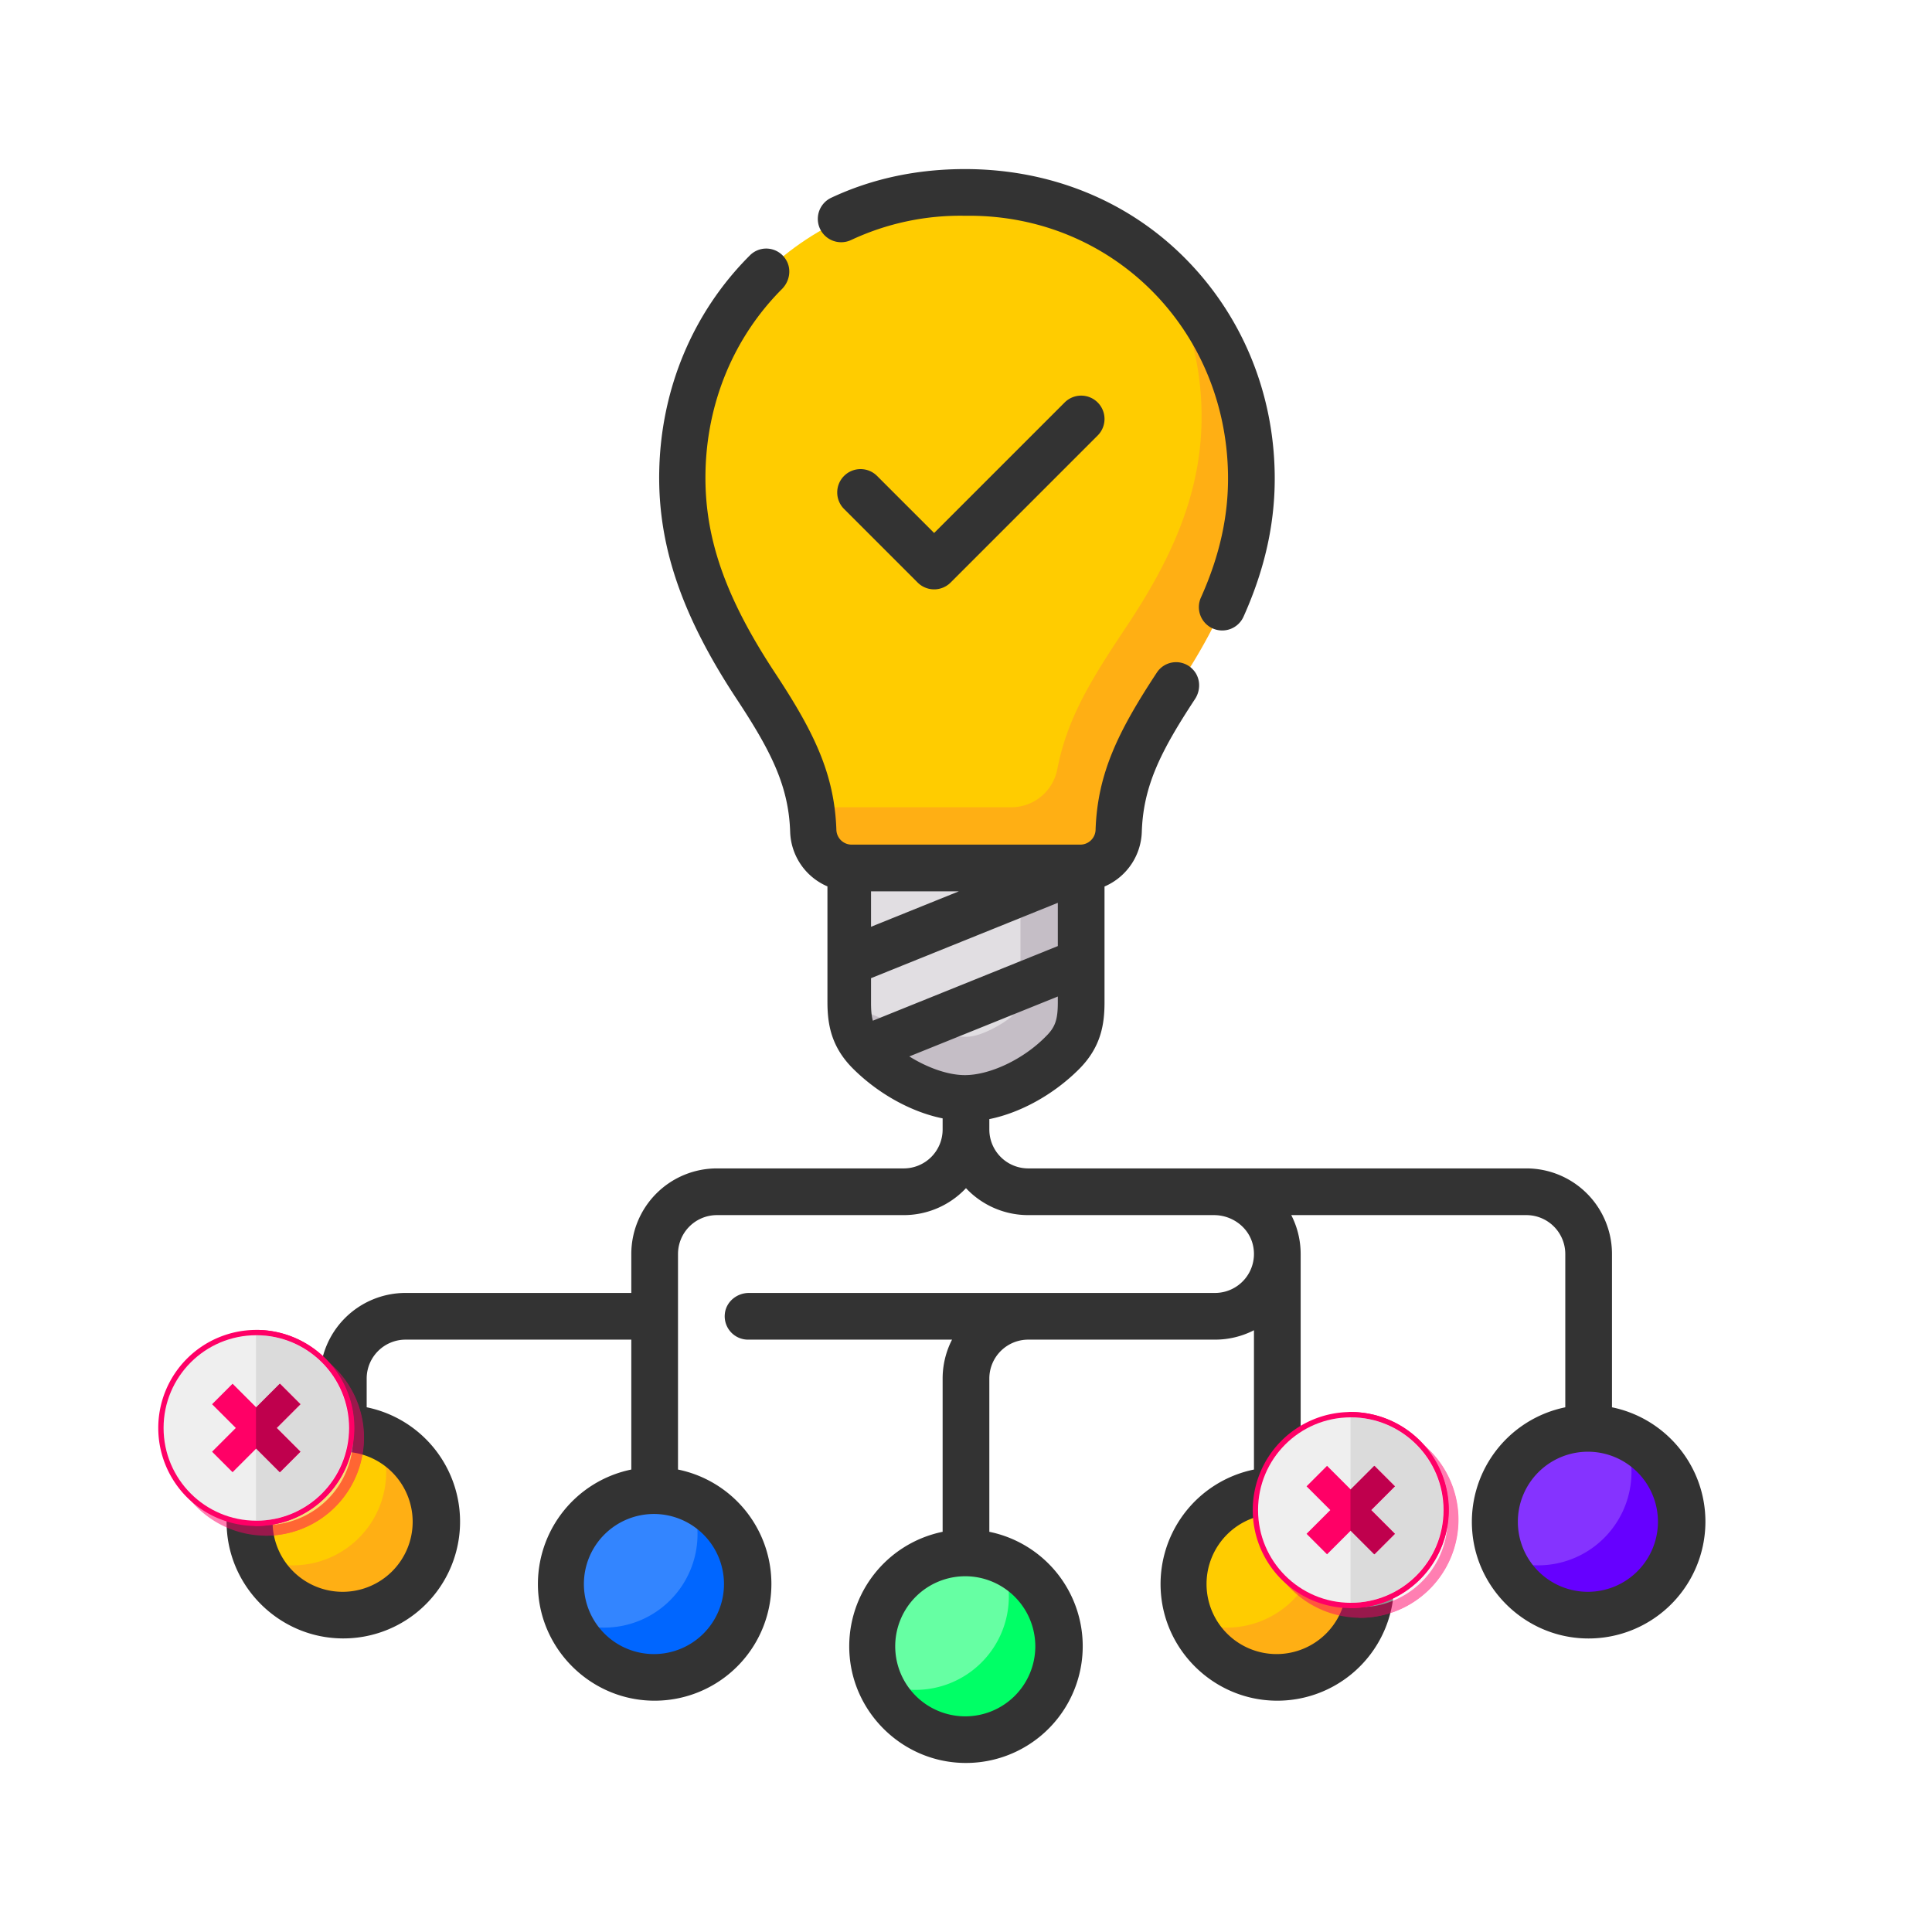 <svg xmlns="http://www.w3.org/2000/svg" xmlns:xlink="http://www.w3.org/1999/xlink" width="2000" height="2000" viewBox="0 0 2000 2000"><defs><filter id="a" x="-15%" y="-15%" width="140%" height="130%" name="AI_Shadow_2"><feGaussianBlur result="blur" stdDeviation="8" in="SourceAlpha"/><feOffset result="offsetBlurredAlpha" dx="10" dy="10" in="blur"/><feMerge><feMergeNode in="offsetBlurredAlpha"/><feMergeNode in="SourceGraphic"/></feMerge></filter></defs><path d="M1077.293,1053.236c8.527-7.433,10.341-13.349,10.341-24.419,0-7.622-32.227-160.908-32.227-160.908H879.126v170.573c19.533,52.183,86.945,67.024,120.369,67.024C1015.731,1105.506,1071.391,1058.38,1077.293,1053.236Z" fill="#e1dee2"/><path d="M1120.837,867.91H1056.38v160.907c0,11.07-1.813,16.987-10.342,24.419-5.9,5.145-29.333,20.042-45.57,20.042-33.423,0-87.453-14.77-120.367-34.8,0,20.9,3.441,36.312,19.533,52.183,27.5,27.121,67.411,47.067,100.834,47.069s73.341-19.944,100.838-47.062c16.092-15.871,19.533-31.28,19.531-52.183Z" fill="#c5bec6"/><path d="M1192.761,678.934c48.82-73.364,78.159-142.192,76.853-220.815-.9-54.532-27.351-134.576-67.233-180.8-52.725-49.486-123.915-78.113-203.145-78.113-163.906,0-293.441,127.261-296.16,291.145-1.3,78.626,28.033,147.451,76.854,220.815,30.494,45.824,50.539,81.5,57.407,123.913L1115.459,867.3C1119.823,791.068,1148.237,745.842,1192.761,678.934Z" fill="#fc0"/><path d="M1202.387,277.912a301.072,301.072,0,0,1,41.452,148.579c1.305,78.628-28.033,147.454-76.855,220.819-36.265,54.5-61.844,94.608-72.444,148.805a48.577,48.577,0,0,1-47.532,39.567H837.336a205.245,205.245,0,0,1,2.53,25.41c.785,21.463,18.629,39.047,40.107,39.047h238.536c21.5,0,39.327-17.6,40.108-39.087,1.979-54.44,23.565-94.63,59.936-149.285,48.821-73.366,78.163-142.2,76.855-220.819C1294,406.281,1258.738,330.8,1202.387,277.912Z" fill="#ffaf14"/><path d="M1708.247,1543.1c0-13.32-4.918-34.906-26.9-56.888a96.73,96.73,0,0,0-126.668,126.668c17.948,17.947,43.572,26.9,56.889,26.9A96.681,96.681,0,0,0,1708.247,1543.1Z" fill="#8533ff"/><path d="M1681.343,1486.211a96.73,96.73,0,0,1-126.668,126.668,96.7,96.7,0,1,0,126.668-126.668Z" fill="#60f"/><path d="M1385.969,1607.555c0-13.32-4.917-34.906-26.9-56.889A96.73,96.73,0,0,0,1232.4,1677.334c17.947,17.948,43.572,26.9,56.888,26.9A96.681,96.681,0,0,0,1385.969,1607.555Z" fill="#fc0"/><path d="M1359.066,1550.666A96.73,96.73,0,0,1,1232.4,1677.334a96.7,96.7,0,1,0,126.668-126.668Z" fill="#ffaf14"/><path d="M1063.692,1672.01c0-13.32-4.918-34.906-26.9-56.888A96.73,96.73,0,0,0,910.12,1741.79c17.948,17.947,43.572,26.9,56.889,26.9A96.681,96.681,0,0,0,1063.692,1672.01Z" fill="#66ffa3"/><path d="M1036.788,1615.122A96.73,96.73,0,0,1,910.12,1741.79a96.7,96.7,0,1,0,126.668-126.668Z" fill="#0f6"/><path d="M741.414,1607.555c0-13.32-4.918-34.906-26.9-56.889a96.73,96.73,0,0,0-126.668,126.668c17.947,17.948,43.572,26.9,56.888,26.9A96.681,96.681,0,0,0,741.414,1607.555Z" fill="#3385ff"/><path d="M714.511,1550.666a96.73,96.73,0,0,1-126.668,126.668,96.7,96.7,0,1,0,126.668-126.668Z" fill="#06f"/><path d="M419.137,1543.1c0-13.32-4.918-34.906-26.9-56.888a96.73,96.73,0,0,0-126.668,126.668c17.948,17.947,43.572,26.9,56.888,26.9A96.681,96.681,0,0,0,419.137,1543.1Z" fill="#fc0"/><path d="M392.233,1486.211a96.73,96.73,0,0,1-126.668,126.668,96.7,96.7,0,1,0,126.668-126.668Z" fill="#ffaf14"/><path d="M881.044,248.478a266.014,266.014,0,0,1,117.864-25.106c.212,0,3.206-.025,4.482-.025,148.016,0,265.336,116.738,267.839,267.4.7,42.4-8.427,84.127-27.913,127.57a24.17,24.17,0,1,0,44.1,19.788c22.453-50.053,32.967-98.514,32.144-148.157-1.423-85.865-35.1-165.645-94.82-224.654-60-59.29-139.895-90.217-225.508-90.266-48.7-.028-95.444,9.368-138.731,29.685a24.171,24.171,0,1,0,20.539,43.762Z" fill="#333"/><path d="M1668.72,1456.839V1298.158a88.627,88.627,0,0,0-88.627-88.627H1064.437a40.285,40.285,0,0,1-40.285-40.284V1158.5c32.338-6.534,66.615-25.492,92.772-51.622,23.13-23.107,26.471-47.014,26.471-69.572v-119.6A63.8,63.8,0,0,0,1182,860.858c1.572-47.445,19.788-83.5,55.1-137.255,6.219-9.465,5.663-22.213-2.118-30.442a23.8,23.8,0,0,0-37.453,3.131c-39.611,60.244-61.45,104.055-63.393,162.941a15.842,15.842,0,0,1-15.778,15.123H881.6a15.823,15.823,0,0,1-15.778-15.083c-1.944-58.728-23.785-102.423-63.393-162.5C750.774,618.416,729.2,556.5,730.3,489.744c1.2-72.907,29.323-140.556,79.214-190.576,8.014-8.035,10.113-20.647,4.128-30.287a23.839,23.839,0,0,0-37.292-4.593c-59.162,59.01-92.52,138.792-93.934,224.653-1.255,76.277,23.464,148.636,80.142,234.608,35.507,53.86,53.827,89.89,55.4,137.342a63.636,63.636,0,0,0,38.607,56.7v119.275c0,22.495,3.342,46.335,26.475,69.386,26.154,26.061,60.433,44.971,92.768,51.487v11.509a40.284,40.284,0,0,1-40.284,40.284H742.152a88.627,88.627,0,0,0-88.627,88.627v40.287H419.868a88.627,88.627,0,0,0-88.627,88.626V1456.8A121.033,121.033,0,0,0,235.018,1585.9c5.058,58.635,52.757,105.614,111.456,109.858a120.863,120.863,0,0,0,33.11-238.952v-29.732a40.285,40.285,0,0,1,40.285-40.285H653.525v134.476a121.035,121.035,0,0,0-96.223,129.1c5.059,58.635,52.757,105.614,111.456,109.858a120.865,120.865,0,0,0,33.11-238.956v-223.1a40.285,40.285,0,0,1,40.285-40.285H935.524a88.367,88.367,0,0,0,64.457-27.894,88.363,88.363,0,0,0,64.456,27.894h192.292c19.847,0,37.583,13.9,40.8,33.486a40.341,40.341,0,0,1-39.725,47.085H775.3c-12.357,0-23.413,8.876-24.9,21.142a24.178,24.178,0,0,0,23.987,27.2H985.549a88.028,88.028,0,0,0-9.74,40.286V1585.72a121.036,121.036,0,0,0-96.224,129.1c5.06,58.634,52.758,105.614,111.457,109.858a120.865,120.865,0,0,0,33.11-238.956V1427.072a40.285,40.285,0,0,1,40.285-40.285h193.371a88.014,88.014,0,0,0,40.285-9.726v144.2a121.036,121.036,0,0,0-96.224,129.1c5.06,58.634,52.758,105.613,111.457,109.857a120.865,120.865,0,0,0,33.11-238.956v-223.1a88.015,88.015,0,0,0-9.727-40.285h243.383a40.285,40.285,0,0,1,40.285,40.285v158.674a121.052,121.052,0,0,0-96.248,129.128c5.066,58.634,52.76,105.6,111.458,109.857a121.008,121.008,0,0,0,129.857-120.547C1765.437,1516.905,1723.832,1468.069,1668.72,1456.839ZM427.194,1575.327a72.513,72.513,0,1,1-72.513-72.513A72.595,72.595,0,0,1,427.194,1575.327Zm322.277,64.455a72.513,72.513,0,1,1-72.512-72.512A72.595,72.595,0,0,1,749.471,1639.782Zm333.366-567.05c-.078.077-.157.155-.236.235-23.3,23.784-57.981,39.983-83.747,39.982-17.251,0-38.38-7.4-57.536-19.34l153.736-62.026v6.294C1095.051,1055.7,1092.247,1063.452,1082.837,1072.732Zm-181.153-34.646V1012.61l193.37-78.018v44.781l-191.488,77.26C902.205,1051.716,901.684,1045.847,901.684,1038.086Zm0-78.693V922.7h90.953Zm170.065,744.845a72.513,72.513,0,1,1-72.513-72.513A72.595,72.595,0,0,1,1071.749,1704.238Zm322.277-64.456a72.512,72.512,0,1,1-72.512-72.512A72.595,72.595,0,0,1,1394.026,1639.782Zm249.766,8.057a72.513,72.513,0,1,1,72.512-72.512A72.595,72.595,0,0,1,1643.792,1647.839Z" fill="#333"/><path d="M1102.043,416.716,967.009,551.751l-58.971-58.974a24.171,24.171,0,1,0-34.184,34.181l76.064,76.064a24.175,24.175,0,0,0,34.187,0l152.128-152.128a24.172,24.172,0,1,0-34.19-34.178Z" fill="#333"/><g opacity="0.5" filter="url(#a)"><circle cx="265.334" cy="1478.222" r="96" fill="#efefef"/><path d="M265.334,1579.723a101.5,101.5,0,1,1,101.5-101.5A101.615,101.615,0,0,1,265.334,1579.723Zm0-192a90.5,90.5,0,1,0,90.5,90.5A90.6,90.6,0,0,0,265.334,1387.723Z" fill="#f06"/><path d="M361,1478.222a96,96,0,0,1-96,96v-192A96,96,0,0,1,361,1478.222Z" fill="#efefef"/><path d="M265,1579.723a5.5,5.5,0,0,1-5.5-5.5v-192a5.5,5.5,0,0,1,5.5-5.5,101.5,101.5,0,0,1,0,203Zm5.5-191.835v180.67a90.5,90.5,0,0,0,0-180.67Z" fill="#f06"/><path d="M286.544,1478.222l24.58,24.58-21.21,21.21-24.58-24.58-24.58,24.58-21.21-21.21,24.58-24.58-24.58-24.58,21.21-21.21,24.58,24.58,24.58-24.58,21.21,21.21Z" fill="#f06"/><path d="M289.914,1529.513a5.5,5.5,0,0,1-3.89-1.612l-20.69-20.69-20.691,20.69a5.5,5.5,0,0,1-7.778,0l-21.21-21.211a5.5,5.5,0,0,1,0-7.777l20.69-20.69-20.69-20.692a5.5,5.5,0,0,1,0-7.777l21.21-21.21a5.5,5.5,0,0,1,7.778,0l20.691,20.69,20.69-20.69a5.5,5.5,0,0,1,7.779,0l21.21,21.21a5.5,5.5,0,0,1,0,7.777l-20.691,20.692,20.691,20.69a5.5,5.5,0,0,1,0,7.777L293.8,1527.9A5.5,5.5,0,0,1,289.914,1529.513ZM227.322,1502.8l13.432,13.432,20.691-20.69a5.5,5.5,0,0,1,7.778,0l20.691,20.69,13.431-13.432-20.69-20.691a5.5,5.5,0,0,1,0-7.777l20.69-20.691-13.431-13.432-20.691,20.69a5.5,5.5,0,0,1-7.778,0l-20.691-20.69-13.432,13.432,20.691,20.691a5.5,5.5,0,0,1,0,7.777Z" fill="#f06"/><path d="M286.21,1478.222l24.58,24.58-21.21,21.21L265,1499.432v-42.42l24.58-24.58,21.21,21.21Z" fill="#bf004d"/><path d="M289.58,1529.513a5.5,5.5,0,0,1-3.889-1.612l-24.58-24.58a5.5,5.5,0,0,1-1.611-3.888v-42.42a5.5,5.5,0,0,1,1.611-3.889l24.58-24.58a5.5,5.5,0,0,1,7.778,0l21.21,21.21a5.5,5.5,0,0,1,0,7.777l-20.691,20.692,20.691,20.689a5.5,5.5,0,0,1,0,7.778l-21.21,21.211A5.493,5.493,0,0,1,289.58,1529.513Zm-19.08-32.359,19.08,19.08,13.432-13.432-20.691-20.69a5.5,5.5,0,0,1,0-7.778l20.691-20.691-13.432-13.432-19.08,19.08Z" fill="#f06"/></g><g opacity="0.5" filter="url(#a)"><circle cx="1398.334" cy="1563.222" r="96" fill="#efefef"/><path d="M1398.334,1664.723a101.5,101.5,0,1,1,101.5-101.5A101.615,101.615,0,0,1,1398.334,1664.723Zm0-192a90.5,90.5,0,1,0,90.5,90.5A90.6,90.6,0,0,0,1398.334,1472.723Z" fill="#f06"/><path d="M1494,1563.222a96,96,0,0,1-96,96v-192A96,96,0,0,1,1494,1563.222Z" fill="#efefef"/><path d="M1398,1664.723a5.5,5.5,0,0,1-5.5-5.5v-192a5.5,5.5,0,0,1,5.5-5.5,101.5,101.5,0,0,1,0,203Zm5.5-191.835v180.67a90.5,90.5,0,0,0,0-180.67Z" fill="#f06"/><path d="M1419.544,1563.222l24.58,24.58-21.21,21.21-24.58-24.58-24.58,24.58-21.21-21.21,24.58-24.58-24.58-24.58,21.21-21.21,24.58,24.58,24.58-24.58,21.21,21.21Z" fill="#f06"/><path d="M1422.914,1614.513a5.5,5.5,0,0,1-3.889-1.612l-20.691-20.69-20.691,20.69a5.5,5.5,0,0,1-7.779,0l-21.21-21.211a5.5,5.5,0,0,1,0-7.778l20.691-20.689-20.691-20.692a5.5,5.5,0,0,1,0-7.777l21.21-21.21a5.5,5.5,0,0,1,7.778,0l20.691,20.69,20.691-20.69a5.5,5.5,0,0,1,7.778,0l21.21,21.21a5.5,5.5,0,0,1,0,7.777l-20.691,20.692,20.691,20.689a5.5,5.5,0,0,1,0,7.778L1426.8,1612.9A5.5,5.5,0,0,1,1422.914,1614.513Zm-24.58-35.58a5.484,5.484,0,0,1,3.889,1.611l20.691,20.69,13.432-13.432-20.691-20.69a5.5,5.5,0,0,1,0-7.778l20.691-20.691-13.432-13.432-20.691,20.69a5.5,5.5,0,0,1-7.778,0l-20.691-20.69-13.432,13.432,20.691,20.691a5.5,5.5,0,0,1,0,7.778l-20.691,20.69,13.432,13.432,20.691-20.69A5.484,5.484,0,0,1,1398.334,1578.933Z" fill="#f06"/><path d="M1419.21,1563.222l24.58,24.58-21.21,21.21-24.58-24.58v-42.42l24.58-24.58,21.21,21.21Z" fill="#bf004d"/><path d="M1422.58,1614.513a5.5,5.5,0,0,1-3.889-1.612l-24.58-24.58a5.494,5.494,0,0,1-1.611-3.888v-42.42a5.5,5.5,0,0,1,1.611-3.889l24.58-24.58a5.5,5.5,0,0,1,7.778,0l21.21,21.21a5.5,5.5,0,0,1,0,7.777l-20.691,20.692,20.691,20.689a5.5,5.5,0,0,1,0,7.778l-21.21,21.211A5.5,5.5,0,0,1,1422.58,1614.513Zm-19.08-32.359,19.08,19.08,13.432-13.432-20.691-20.69a5.5,5.5,0,0,1,0-7.778l20.691-20.691-13.432-13.432-19.08,19.08Z" fill="#f06"/></g><circle cx="265.334" cy="1478.222" r="96" fill="#efefef"/><path d="M265.334,1579.723a101.5,101.5,0,1,1,101.5-101.5A101.615,101.615,0,0,1,265.334,1579.723Zm0-192a90.5,90.5,0,1,0,90.5,90.5A90.6,90.6,0,0,0,265.334,1387.723Z" fill="#f06"/><path d="M361,1478.222a96,96,0,0,1-96,96v-192A96,96,0,0,1,361,1478.222Z" fill="#efefef"/><path d="M265,1579.723a5.5,5.5,0,0,1-5.5-5.5v-192a5.5,5.5,0,0,1,5.5-5.5,101.5,101.5,0,0,1,0,203Zm5.5-191.835v180.67a90.5,90.5,0,0,0,0-180.67Z" fill="#f06"/><path d="M286.544,1478.222l24.58,24.58-21.21,21.21-24.58-24.58-24.58,24.58-21.21-21.21,24.58-24.58-24.58-24.58,21.21-21.21,24.58,24.58,24.58-24.58,21.21,21.21Z" fill="#f06"/><path d="M289.914,1529.513a5.5,5.5,0,0,1-3.89-1.612l-20.69-20.69-20.691,20.69a5.5,5.5,0,0,1-7.778,0l-21.21-21.211a5.5,5.5,0,0,1,0-7.777l20.69-20.69-20.69-20.692a5.5,5.5,0,0,1,0-7.777l21.21-21.21a5.5,5.5,0,0,1,7.778,0l20.691,20.69,20.69-20.69a5.5,5.5,0,0,1,7.779,0l21.21,21.21a5.5,5.5,0,0,1,0,7.777l-20.691,20.692,20.691,20.69a5.5,5.5,0,0,1,0,7.777L293.8,1527.9A5.5,5.5,0,0,1,289.914,1529.513ZM227.322,1502.8l13.432,13.432,20.691-20.69a5.5,5.5,0,0,1,7.778,0l20.691,20.69,13.431-13.432-20.69-20.691a5.5,5.5,0,0,1,0-7.777l20.69-20.691-13.431-13.432-20.691,20.69a5.5,5.5,0,0,1-7.778,0l-20.691-20.69-13.432,13.432,20.691,20.691a5.5,5.5,0,0,1,0,7.777Z" fill="#f06"/><path d="M286.21,1478.222l24.58,24.58-21.21,21.21L265,1499.432v-42.42l24.58-24.58,21.21,21.21Z" fill="#bf004d"/><path d="M289.58,1529.513a5.5,5.5,0,0,1-3.889-1.612l-24.58-24.58a5.5,5.5,0,0,1-1.611-3.888v-42.42a5.5,5.5,0,0,1,1.611-3.889l24.58-24.58a5.5,5.5,0,0,1,7.778,0l21.21,21.21a5.5,5.5,0,0,1,0,7.777l-20.691,20.692,20.691,20.689a5.5,5.5,0,0,1,0,7.778l-21.21,21.211A5.493,5.493,0,0,1,289.58,1529.513Zm-19.08-32.359,19.08,19.08,13.432-13.432-20.691-20.69a5.5,5.5,0,0,1,0-7.778l20.691-20.691-13.432-13.432-19.08,19.08Z" fill="#f06"/><circle cx="1398.334" cy="1563.222" r="96" fill="#efefef"/><path d="M1398.334,1664.723a101.5,101.5,0,1,1,101.5-101.5A101.615,101.615,0,0,1,1398.334,1664.723Zm0-192a90.5,90.5,0,1,0,90.5,90.5A90.6,90.6,0,0,0,1398.334,1472.723Z" fill="#f06"/><path d="M1494,1563.222a96,96,0,0,1-96,96v-192A96,96,0,0,1,1494,1563.222Z" fill="#efefef"/><path d="M1398,1664.723a5.5,5.5,0,0,1-5.5-5.5v-192a5.5,5.5,0,0,1,5.5-5.5,101.5,101.5,0,0,1,0,203Zm5.5-191.835v180.67a90.5,90.5,0,0,0,0-180.67Z" fill="#f06"/><path d="M1419.544,1563.222l24.58,24.58-21.21,21.21-24.58-24.58-24.58,24.58-21.21-21.21,24.58-24.58-24.58-24.58,21.21-21.21,24.58,24.58,24.58-24.58,21.21,21.21Z" fill="#f06"/><path d="M1422.914,1614.513a5.5,5.5,0,0,1-3.889-1.612l-20.691-20.69-20.691,20.69a5.5,5.5,0,0,1-7.779,0l-21.21-21.211a5.5,5.5,0,0,1,0-7.778l20.691-20.689-20.691-20.692a5.5,5.5,0,0,1,0-7.777l21.21-21.21a5.5,5.5,0,0,1,7.778,0l20.691,20.69,20.691-20.69a5.5,5.5,0,0,1,7.778,0l21.21,21.21a5.5,5.5,0,0,1,0,7.777l-20.691,20.692,20.691,20.689a5.5,5.5,0,0,1,0,7.778L1426.8,1612.9A5.5,5.5,0,0,1,1422.914,1614.513Zm-24.58-35.58a5.484,5.484,0,0,1,3.889,1.611l20.691,20.69,13.432-13.432-20.691-20.69a5.5,5.5,0,0,1,0-7.778l20.691-20.691-13.432-13.432-20.691,20.69a5.5,5.5,0,0,1-7.778,0l-20.691-20.69-13.432,13.432,20.691,20.691a5.5,5.5,0,0,1,0,7.778l-20.691,20.69,13.432,13.432,20.691-20.69A5.484,5.484,0,0,1,1398.334,1578.933Z" fill="#f06"/><path d="M1419.21,1563.222l24.58,24.58-21.21,21.21-24.58-24.58v-42.42l24.58-24.58,21.21,21.21Z" fill="#bf004d"/><path d="M1422.58,1614.513a5.5,5.5,0,0,1-3.889-1.612l-24.58-24.58a5.494,5.494,0,0,1-1.611-3.888v-42.42a5.5,5.5,0,0,1,1.611-3.889l24.58-24.58a5.5,5.5,0,0,1,7.778,0l21.21,21.21a5.5,5.5,0,0,1,0,7.777l-20.691,20.692,20.691,20.689a5.5,5.5,0,0,1,0,7.778l-21.21,21.211A5.5,5.5,0,0,1,1422.58,1614.513Zm-19.08-32.359,19.08,19.08,13.432-13.432-20.691-20.69a5.5,5.5,0,0,1,0-7.778l20.691-20.691-13.432-13.432-19.08,19.08Z" fill="#f06"/><circle cx="1398.334" cy="1563.222" r="96" fill="#efefef"/><path d="M1494,1563.222a96,96,0,0,1-96,96v-192A96,96,0,0,1,1494,1563.222Z" fill="#b3b3b3" opacity="0.33"/><path d="M1419.544,1563.222l24.58,24.58-21.21,21.21-24.58-24.58-24.58,24.58-21.21-21.21,24.58-24.58-24.58-24.58,21.21-21.21,24.58,24.58,24.58-24.58,21.21,21.21Z" fill="#f06"/><path d="M1419.21,1563.222l24.58,24.58-21.21,21.21-24.58-24.58v-42.42l24.58-24.58,21.21,21.21Z" fill="#bf004d"/><circle cx="265.334" cy="1478.222" r="96" fill="#efefef"/><path d="M361,1478.222a96,96,0,0,1-96,96v-192A96,96,0,0,1,361,1478.222Z" fill="#b3b3b3" opacity="0.33"/><path d="M286.544,1478.222l24.58,24.58-21.21,21.21-24.58-24.58-24.58,24.58-21.21-21.21,24.58-24.58-24.58-24.58,21.21-21.21,24.58,24.58,24.58-24.58,21.21,21.21Z" fill="#f06"/><path d="M286.21,1478.222l24.58,24.58-21.21,21.21L265,1499.432v-42.42l24.58-24.58,21.21,21.21Z" fill="#bf004d"/></svg>